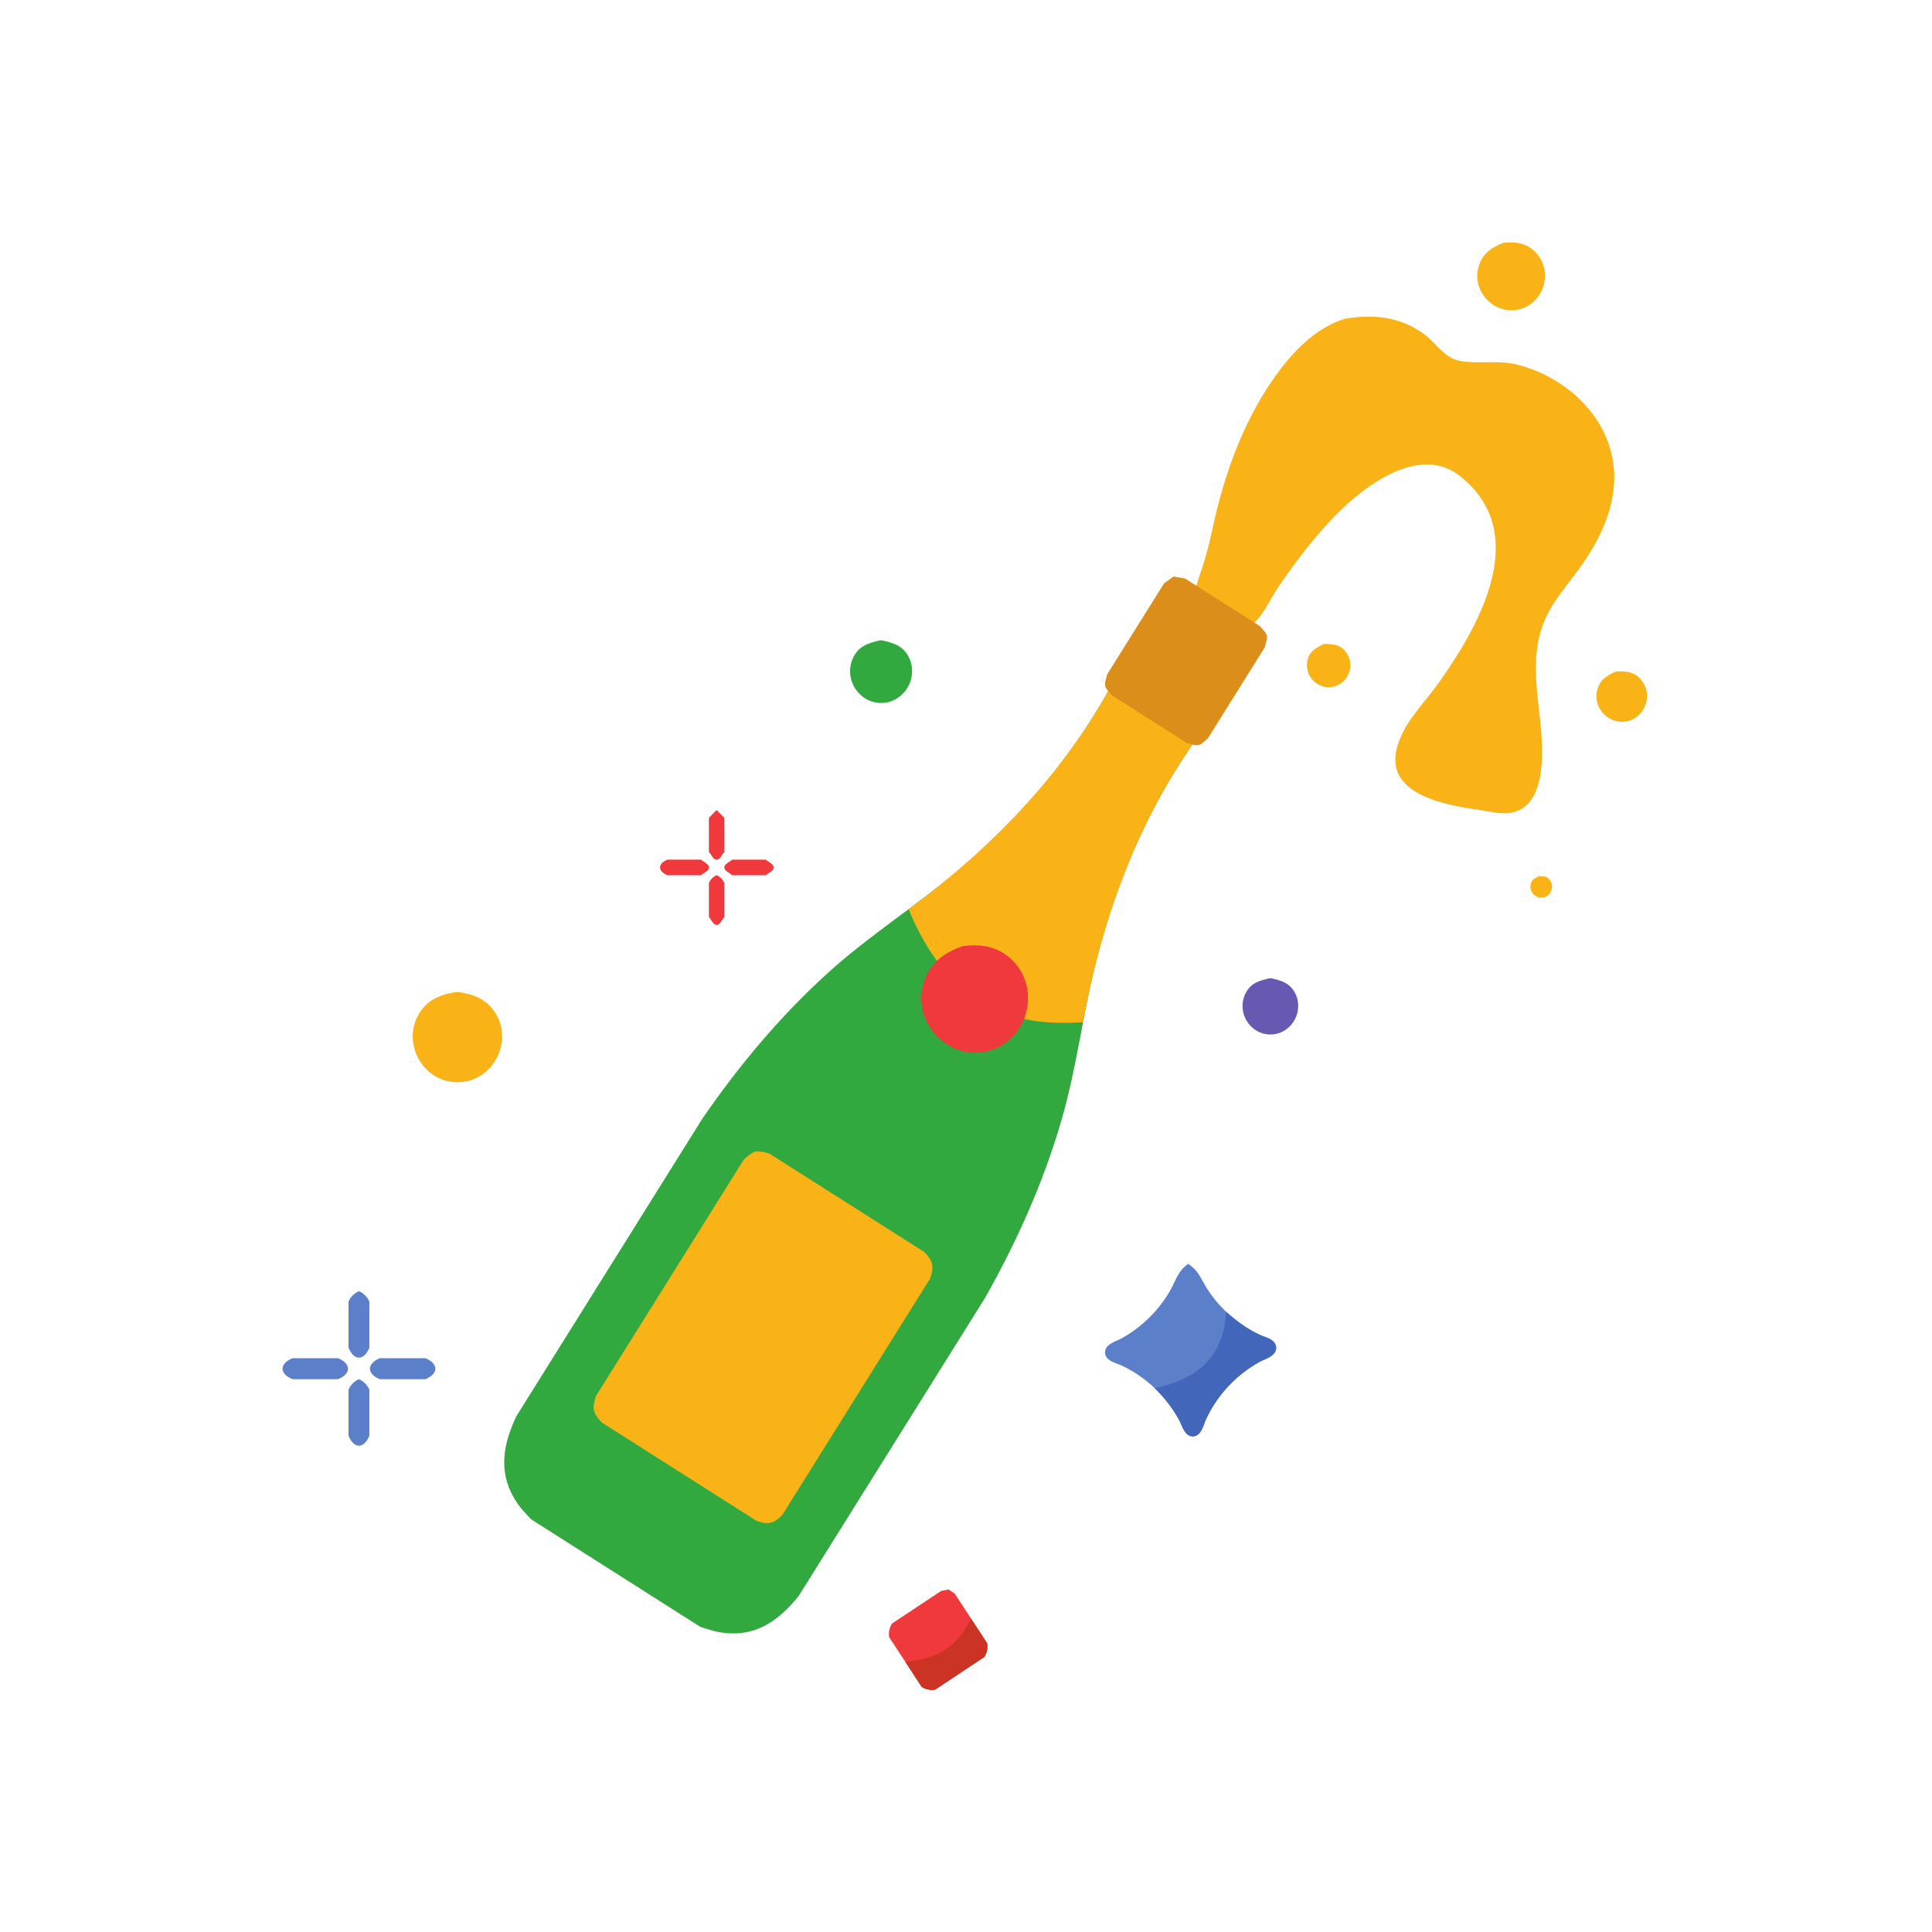 <?xml version="1.0" ?>
<svg xmlns="http://www.w3.org/2000/svg" version="1.1" width="224" height="224">
  <defs/>
  <g>
    <path d="M 129.156 78.926 C 132.452 81.019 135.748 83.113 139.045 85.206 C 133.46 92.919 129.628 101.617 127.236 110.82 C 125.597 117.127 124.893 123.611 123.07 129.877 C 120.968 137.103 117.898 143.958 114.198 150.5 C 107.004 162.007 99.81 173.514 92.615 185.02 C 90.439 187.736 87.833 189.709 84.168 189.338 C 82.875 189.207 82.438 189.002 81.186 188.614 C 74.65 184.46 68.114 180.306 61.577 176.152 C 60.689 175.179 60.318 174.873 59.643 173.755 C 57.733 170.591 58.368 167.369 59.864 164.208 C 67.057 152.702 74.249 141.195 81.441 129.688 C 85.695 123.511 90.502 117.761 96.073 112.724 C 100.891 108.367 106.397 104.924 111.331 100.712 C 118.55 94.551 124.675 87.308 129.156 78.926 C 129.156 78.926 129.156 78.926 129.156 78.926" stroke-width="0.0" fill="rgb(50, 169, 63)" opacity="1.0" stroke="rgb(0, 0, 0)" stroke-opacity="1.0" stroke-linecap="round" stroke-linejoin="round"/>
    <path d="M 87.592 133.493 C 87.592 133.493 87.592 133.493 87.592 133.493 C 88.152 133.478 88.725 133.576 89.247 133.777 C 95.222 137.572 101.197 141.368 107.172 145.164 C 108.198 146.295 108.302 146.752 107.857 148.213 C 102.144 157.351 96.431 166.488 90.717 175.625 C 89.756 176.65 89.006 176.819 87.694 176.316 C 81.719 172.52 75.745 168.725 69.769 164.929 C 68.744 163.8 68.641 163.342 69.084 161.883 C 74.797 152.745 80.51 143.608 86.224 134.471 C 86.607 134.061 87.08 133.722 87.592 133.493 C 87.592 133.493 87.592 133.493 87.592 133.493" stroke-width="0.0" fill="rgb(249, 179, 23)" opacity="1.0" stroke="rgb(0, 0, 0)" stroke-opacity="1.0" stroke-linecap="round" stroke-linejoin="round"/>
    <path d="M 129.153 78.929 C 132.449 81.022 135.745 83.116 139.042 85.209 C 131.858 95.131 127.788 106.559 125.551 118.532 C 125.551 118.532 125.551 118.532 125.551 118.532 C 123.485 118.631 121.455 118.641 119.411 118.273 C 112.306 116.997 107.955 111.841 105.356 105.426 C 105.356 105.426 105.356 105.426 105.356 105.426 C 115.049 98.227 123.425 89.633 129.153 78.929 C 129.153 78.929 129.153 78.929 129.153 78.929" stroke-width="0.0" fill="rgb(249, 179, 23)" opacity="1.0" stroke="rgb(0, 0, 0)" stroke-opacity="1.0" stroke-linecap="round" stroke-linejoin="round"/>
    <path d="M 111.641 109.692 C 111.641 109.692 111.641 109.692 111.641 109.692 C 113.836 109.414 115.833 109.761 117.453 111.41 C 120.808 114.823 119.058 120.836 114.403 121.902 C 109.736 122.972 105.58 118.284 107.148 113.761 C 107.904 111.58 109.545 110.398 111.641 109.692 C 111.641 109.692 111.641 109.692 111.641 109.692" stroke-width="0.0" fill="rgb(240, 57, 60)" opacity="1.0" stroke="rgb(0, 0, 0)" stroke-opacity="1.0" stroke-linecap="round" stroke-linejoin="round"/>
    <path d="M 155.945 36.955 C 155.946 36.955 155.946 36.955 155.948 36.955 C 159.262 36.397 162.341 36.716 165.129 38.751 C 166.426 39.697 167.438 41.439 169.088 41.799 C 171.237 42.268 173.525 41.71 175.743 42.239 C 181.735 43.668 187.042 48.682 187.16 55.134 C 187.236 59.263 185.188 63.124 182.787 66.35 C 181.061 68.67 179.299 70.613 178.547 73.505 C 177.223 78.598 179.147 83.578 178.732 88.7 C 178.572 90.666 178.023 93.122 175.999 93.993 C 174.641 94.576 173.336 94.182 171.957 93.978 C 168.18 93.422 160.503 92.371 161.953 86.738 C 162.702 83.83 165.048 81.623 166.744 79.247 C 171.023 73.252 176.936 63.292 170.738 56.553 C 170.256 56.029 169.462 55.302 168.876 54.903 C 164.259 51.76 158.239 56.355 155.107 59.481 C 154.336 60.252 153.591 61.064 152.881 61.89 C 152.09 62.811 151.324 63.769 150.592 64.736 C 149.781 65.806 148.994 66.909 148.238 68.018 C 146.868 70.03 145.514 73.816 142.411 73.285 C 141.979 73.211 141.596 72.963 141.188 72.802 C 140.77 72.537 140.352 72.273 139.934 72.009 C 137.64 69.89 138.634 68.172 139.465 65.592 C 139.904 64.229 140.25 62.837 140.548 61.437 C 141.965 54.793 144.343 48.177 148.529 42.713 C 150.427 40.235 152.894 37.886 155.945 36.955 C 155.945 36.955 155.945 36.955 155.945 36.955" stroke-width="0.0" fill="rgb(249, 179, 23)" opacity="1.0" stroke="rgb(0, 0, 0)" stroke-opacity="1.0" stroke-linecap="round" stroke-linejoin="round"/>
    <path d="M 136.063 66.847 C 136.063 66.847 136.063 66.847 136.063 66.847 C 136.505 66.922 136.947 66.998 137.39 67.073 C 140.293 68.919 143.197 70.764 146.1 72.609 C 146.358 72.977 146.775 73.276 146.872 73.714 C 146.97 74.153 146.721 74.602 146.645 75.046 C 144.445 78.565 142.244 82.085 140.043 85.605 C 139.679 85.865 139.388 86.286 138.951 86.387 C 138.514 86.487 138.068 86.237 137.627 86.161 C 134.723 84.315 131.82 82.471 128.917 80.625 C 128.658 80.256 128.241 79.958 128.141 79.519 C 128.042 79.08 128.291 78.632 128.366 78.189 C 130.566 74.669 132.767 71.149 134.968 67.63 C 135.332 67.369 135.697 67.108 136.063 66.847 C 136.063 66.847 136.063 66.847 136.063 66.847" stroke-width="0.0" fill="rgb(219, 142, 25)" opacity="1.0" stroke="rgb(0, 0, 0)" stroke-opacity="1.0" stroke-linecap="round" stroke-linejoin="round"/>
    <path d="M 187.381 77.84 C 187.381 77.84 187.381 77.84 187.381 77.84 C 188.641 77.807 189.648 77.898 190.446 79.036 C 191.623 80.717 190.687 83.158 188.687 83.615 C 186.681 84.075 184.789 82.275 185.133 80.248 C 185.365 78.88 186.232 78.356 187.381 77.84 C 187.381 77.84 187.381 77.84 187.381 77.84" stroke-width="0.0" fill="rgb(249, 179, 23)" opacity="1.0" stroke="rgb(0, 0, 0)" stroke-opacity="1.0" stroke-linecap="round" stroke-linejoin="round"/>
    <path d="M 153.486 74.671 C 153.486 74.671 153.486 74.671 153.486 74.671 C 154.679 74.638 155.646 74.764 156.285 75.978 C 157.05 77.43 156.176 79.262 154.607 79.621 C 153.033 79.979 151.462 78.701 151.53 77.06 C 151.587 75.696 152.402 75.159 153.486 74.671 C 153.486 74.671 153.486 74.671 153.486 74.671" stroke-width="0.0" fill="rgb(249, 179, 23)" opacity="1.0" stroke="rgb(0, 0, 0)" stroke-opacity="1.0" stroke-linecap="round" stroke-linejoin="round"/>
    <path d="M 178.416 101.572 C 178.416 101.572 178.416 101.572 178.416 101.572 C 178.732 101.627 179.095 101.564 179.367 101.737 C 180.297 102.328 180.056 103.801 178.975 104.047 C 177.891 104.294 177.043 103.069 177.627 102.135 C 177.798 101.861 178.152 101.76 178.416 101.572 C 178.416 101.572 178.416 101.572 178.416 101.572" stroke-width="0.0" fill="rgb(249, 179, 23)" opacity="1.0" stroke="rgb(0, 0, 0)" stroke-opacity="1.0" stroke-linecap="round" stroke-linejoin="round"/>
    <path d="M 174.338 28.145 C 174.338 28.145 174.338 28.145 174.338 28.145 C 175.875 28.0 177.209 28.224 178.256 29.5 C 180.087 31.731 178.878 35.239 176.083 35.88 C 173.282 36.522 170.69 33.865 171.391 31.065 C 171.791 29.467 172.892 28.684 174.338 28.145 C 174.338 28.145 174.338 28.145 174.338 28.145" stroke-width="0.0" fill="rgb(249, 179, 23)" opacity="1.0" stroke="rgb(0, 0, 0)" stroke-opacity="1.0" stroke-linecap="round" stroke-linejoin="round"/>
    <path d="M 53.037 115.002 C 53.037 115.002 53.037 115.002 53.037 115.002 C 54.926 115.266 56.516 115.852 57.529 117.605 C 59.495 121.009 57.002 125.483 53.037 125.481 C 49.072 125.48 46.569 121.013 48.54 117.605 C 49.555 115.852 51.146 115.266 53.037 115.002 C 53.037 115.002 53.037 115.002 53.037 115.002" stroke-width="0.0" fill="rgb(249, 179, 23)" opacity="1.0" stroke="rgb(0, 0, 0)" stroke-opacity="1.0" stroke-linecap="round" stroke-linejoin="round"/>
    <path d="M 147.289 113.406 C 147.289 113.406 147.289 113.406 147.289 113.406 C 148.619 113.68 149.707 114.015 150.279 115.405 C 151.144 117.508 149.594 119.941 147.289 119.941 C 144.985 119.94 143.439 117.508 144.301 115.405 C 144.871 114.016 145.961 113.682 147.289 113.406 C 147.289 113.406 147.289 113.406 147.289 113.406" stroke-width="0.0" fill="rgb(103, 89, 178)" opacity="1.0" stroke="rgb(0, 0, 0)" stroke-opacity="1.0" stroke-linecap="round" stroke-linejoin="round"/>
    <path d="M 102.155 74.225 C 102.155 74.225 102.155 74.225 102.155 74.225 C 103.634 74.532 104.846 74.904 105.482 76.451 C 106.444 78.792 104.72 81.501 102.155 81.501 C 99.588 81.501 97.864 78.793 98.828 76.451 C 99.464 74.904 100.675 74.532 102.155 74.225 C 102.155 74.225 102.155 74.225 102.155 74.225" stroke-width="0.0" fill="rgb(50, 169, 63)" opacity="1.0" stroke="rgb(0, 0, 0)" stroke-opacity="1.0" stroke-linecap="round" stroke-linejoin="round"/>
    <path d="M 137.75 146.535 C 137.75 146.535 137.75 146.535 137.75 146.535 C 139.056 147.375 139.207 148.291 140.045 149.559 C 140.777 150.669 141.661 151.678 142.665 152.55 C 143.672 153.425 144.797 154.162 146.002 154.733 C 146.575 155.005 147.928 155.257 147.957 156.245 C 147.985 157.233 146.649 157.564 146.092 157.869 C 144.532 158.723 143.132 159.862 141.976 161.213 C 141.109 162.228 140.38 163.36 139.817 164.57 C 139.556 165.133 139.304 166.508 138.324 166.537 C 137.345 166.565 137.015 165.207 136.721 164.66 C 136.091 163.485 135.299 162.396 134.375 161.435 C 133.145 160.153 131.681 159.097 130.076 158.336 C 129.502 158.064 128.145 157.809 128.117 156.821 C 128.088 155.839 129.433 155.502 129.985 155.2 C 131.155 154.559 132.237 153.757 133.191 152.826 C 134.143 151.896 134.968 150.838 135.637 149.688 C 136.398 148.376 136.499 147.449 137.75 146.535 C 137.75 146.535 137.75 146.535 137.75 146.535" stroke-width="0.0" fill="rgb(91, 127, 201)" opacity="1.0" stroke="rgb(0, 0, 0)" stroke-opacity="1.0" stroke-linecap="round" stroke-linejoin="round"/>
    <path d="M 142.181 152.108 C 142.181 152.108 142.181 152.108 142.181 152.108 C 143.4 153.18 144.651 154.114 146.134 154.797 C 146.718 155.066 147.929 155.277 147.957 156.245 C 147.985 157.233 146.649 157.564 146.092 157.869 C 144.532 158.723 143.132 159.862 141.976 161.213 C 141.109 162.228 140.38 163.36 139.817 164.57 C 139.556 165.133 139.304 166.508 138.324 166.537 C 137.367 166.564 137.08 165.343 136.788 164.786 C 136.028 163.336 135.03 162.127 133.898 160.957 C 133.898 160.957 133.898 160.957 133.898 160.957 C 137.338 160.174 140.355 158.694 141.589 155.144 C 142.018 153.907 142.011 153.417 142.181 152.108 C 142.181 152.108 142.181 152.108 142.181 152.108" stroke-width="0.0" fill="rgb(66, 103, 186)" opacity="1.0" stroke="rgb(0, 0, 0)" stroke-opacity="1.0" stroke-linecap="round" stroke-linejoin="round"/>
    <path d="M 109.981 184.286 C 109.981 184.286 109.981 184.286 109.981 184.286 C 110.221 184.449 110.461 184.614 110.701 184.778 C 111.952 186.693 113.203 188.608 114.453 190.524 C 114.554 191.056 114.429 191.665 114.128 192.115 C 112.228 193.375 110.329 194.635 108.428 195.896 C 107.902 195.997 107.296 195.872 106.852 195.571 C 105.601 193.655 104.349 191.738 103.098 189.822 C 102.997 189.291 103.122 188.683 103.423 188.234 C 105.323 186.974 107.224 185.714 109.125 184.453 C 109.41 184.397 109.695 184.341 109.981 184.286 C 109.981 184.286 109.981 184.286 109.981 184.286" stroke-width="0.0" fill="rgb(240, 57, 60)" opacity="1.0" stroke="rgb(0, 0, 0)" stroke-opacity="1.0" stroke-linecap="round" stroke-linejoin="round"/>
    <path d="M 112.576 187.654 C 113.202 188.611 113.827 189.567 114.453 190.524 C 114.554 191.056 114.429 191.665 114.128 192.115 C 112.228 193.376 110.329 194.638 108.428 195.899 C 107.902 196.0 107.296 195.874 106.852 195.571 C 106.227 194.614 105.601 193.656 104.975 192.698 C 108.617 192.299 110.987 191.031 112.576 187.654 C 112.576 187.654 112.576 187.654 112.576 187.654" stroke-width="0.0" fill="rgb(203, 51, 37)" opacity="1.0" stroke="rgb(0, 0, 0)" stroke-opacity="1.0" stroke-linecap="round" stroke-linejoin="round"/>
    <path d="M 41.617 149.701 C 41.617 149.701 41.617 149.701 41.617 149.701 C 42.143 149.921 42.608 150.387 42.824 150.916 C 42.824 152.697 42.824 154.478 42.824 156.259 C 42.196 157.791 41.039 157.788 40.41 156.259 C 40.41 154.478 40.41 152.697 40.41 150.916 C 40.627 150.388 41.09 149.922 41.617 149.701 C 41.617 149.701 41.617 149.701 41.617 149.701" stroke-width="0.0" fill="rgb(91, 127, 201)" opacity="1.0" stroke="rgb(0, 0, 0)" stroke-opacity="1.0" stroke-linecap="round" stroke-linejoin="round"/>
    <path d="M 41.617 159.905 C 41.617 159.905 41.617 159.905 41.617 159.905 C 42.143 160.127 42.607 160.594 42.824 161.123 C 42.824 162.904 42.824 164.685 42.824 166.466 C 42.196 168.003 41.039 167.998 40.41 166.466 C 40.41 164.685 40.41 162.904 40.41 161.123 C 40.628 160.595 41.09 160.128 41.617 159.905 C 41.617 159.905 41.617 159.905 41.617 159.905" stroke-width="0.0" fill="rgb(91, 127, 201)" opacity="1.0" stroke="rgb(0, 0, 0)" stroke-opacity="1.0" stroke-linecap="round" stroke-linejoin="round"/>
    <path d="M 33.905 157.474 C 35.673 157.474 37.441 157.474 39.208 157.474 C 40.722 158.115 40.728 159.269 39.208 159.905 C 37.441 159.905 35.673 159.905 33.905 159.905 C 32.377 159.273 32.386 158.111 33.905 157.474 C 33.905 157.474 33.905 157.474 33.905 157.474" stroke-width="0.0" fill="rgb(91, 127, 201)" opacity="1.0" stroke="rgb(0, 0, 0)" stroke-opacity="1.0" stroke-linecap="round" stroke-linejoin="round"/>
    <path d="M 44.03 159.905 C 44.03 159.905 44.03 159.905 44.03 159.905 C 42.504 159.27 42.514 158.116 44.03 157.474 C 45.798 157.474 47.566 157.474 49.334 157.474 C 50.851 158.116 50.86 159.27 49.334 159.905 C 47.566 159.905 45.798 159.905 44.03 159.905" stroke-width="0.0" fill="rgb(91, 127, 201)" opacity="1.0" stroke="rgb(0, 0, 0)" stroke-opacity="1.0" stroke-linecap="round" stroke-linejoin="round"/>
    <path d="M 83.087 93.914 C 83.087 93.914 83.087 93.914 83.087 93.914 C 83.384 94.215 83.681 94.516 83.978 94.816 C 83.978 96.135 83.978 97.454 83.978 98.773 C 83.681 99.072 83.509 99.672 83.087 99.672 C 82.665 99.672 82.492 99.072 82.194 98.773 C 82.194 97.454 82.194 96.135 82.194 94.816 C 82.492 94.516 82.789 94.215 83.087 93.914 C 83.087 93.914 83.087 93.914 83.087 93.914" stroke-width="0.0" fill="rgb(240, 57, 60)" opacity="1.0" stroke="rgb(0, 0, 0)" stroke-opacity="1.0" stroke-linecap="round" stroke-linejoin="round"/>
    <path d="M 83.087 101.47 C 83.087 101.47 83.087 101.47 83.087 101.47 C 83.477 101.635 83.819 101.983 83.978 102.375 C 83.978 103.695 83.978 105.014 83.978 106.332 C 83.681 106.632 83.509 107.231 83.087 107.231 C 82.665 107.231 82.492 106.632 82.194 106.332 C 82.194 105.014 82.194 103.695 82.194 102.375 C 82.352 101.982 82.696 101.634 83.087 101.47 C 83.087 101.47 83.087 101.47 83.087 101.47" stroke-width="0.0" fill="rgb(240, 57, 60)" opacity="1.0" stroke="rgb(0, 0, 0)" stroke-opacity="1.0" stroke-linecap="round" stroke-linejoin="round"/>
    <path d="M 77.376 99.672 C 78.684 99.672 79.993 99.672 81.3 99.672 C 81.598 99.972 82.194 100.151 82.194 100.574 C 82.194 100.996 81.598 101.173 81.3 101.473 C 79.993 101.473 78.684 101.473 77.376 101.473 C 76.243 101.003 76.248 100.146 77.376 99.672 C 77.376 99.672 77.376 99.672 77.376 99.672" stroke-width="0.0" fill="rgb(240, 57, 60)" opacity="1.0" stroke="rgb(0, 0, 0)" stroke-opacity="1.0" stroke-linecap="round" stroke-linejoin="round"/>
    <path d="M 84.877 101.473 C 84.877 101.473 84.877 101.473 84.877 101.473 C 84.578 101.173 83.981 100.997 83.981 100.574 C 83.981 100.149 84.578 99.972 84.877 99.672 C 86.186 99.672 87.494 99.672 88.801 99.672 C 89.099 99.972 89.695 100.151 89.695 100.574 C 89.695 100.996 89.099 101.173 88.801 101.473 C 87.494 101.473 86.186 101.473 84.877 101.473" stroke-width="0.0" fill="rgb(240, 57, 60)" opacity="1.0" stroke="rgb(0, 0, 0)" stroke-opacity="1.0" stroke-linecap="round" stroke-linejoin="round"/>
  </g>
</svg>
